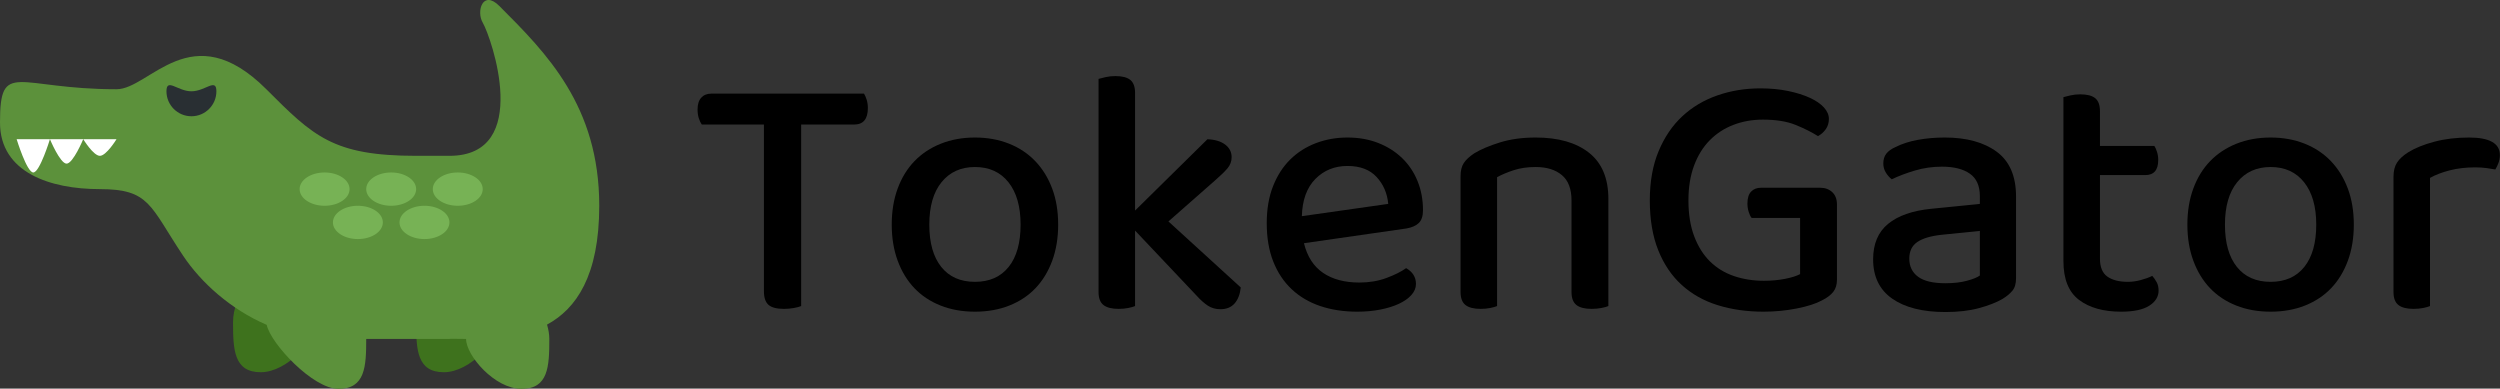 <?xml version="1.0" encoding="UTF-8"?>
<svg width="2136px" height="332px" viewBox="0 0 2136 332" version="1.1" xmlns="http://www.w3.org/2000/svg" xmlns:xlink="http://www.w3.org/1999/xlink">
    <rect x="0" y="0" width="2136" height="332" fill="#333333" stroke="none"/>
    <title>logo-black</title>
    <g id="logo-black" stroke="none" stroke-width="1" fill="none" fill-rule="evenodd">
        <g id="Group-2" fill-rule="nonzero">
            <g id="crocodile-1f40a">
                <path d="M270.222,275.362 C270.222,289.584 245.717,318.029 222.805,318.029 C199.908,318.029 199.111,298.928 199.111,275.362 C199.111,251.796 217.685,232.695 240.583,232.695 C263.495,232.695 270.222,251.796 270.222,275.362 Z M426.667,275.362 C426.667,289.584 402.162,318.029 379.25,318.029 C356.352,318.029 355.556,298.928 355.556,275.362 C355.556,251.796 374.13,232.695 397.028,232.695 C419.94,232.695 426.667,251.796 426.667,275.362 Z" id="Shape" fill="#3E721D"></path>
                <path d="M512,175.807 C512,90.473 466.887,45.375 426.667,5.14 C412.444,-9.082 406.77,9.705 412.444,19.362 C419.669,31.622 455.111,133.14 384,133.14 L355.556,133.14 C284.444,133.14 267.776,116.471 227.556,76.251 C163.556,12.251 128,76.251 99.556,76.251 C14.222,76.251 0,50.48 0,104.695 C0,147.362 42.667,161.584 85.333,161.584 C128,161.584 128,175.807 156.444,218.473 C171.676,241.314 196.779,264.141 227.883,277.567 C231.182,293.481 267.335,332.251 289.195,332.251 C312.092,332.251 312.889,313.151 312.889,289.584 L384,289.584 C384.484,289.584 384.939,289.442 385.436,289.442 C389.575,289.513 393.785,289.584 398.222,289.584 C398.222,303.807 422.727,332.251 445.639,332.251 C468.537,332.251 469.333,313.151 469.333,289.584 C469.333,285.289 468.523,281.236 467.385,277.339 C492.26,263.885 512,235.668 512,175.807 Z" id="Path" fill="#5C913B"></path>
                <path d="M142.222,78 C142.222,89.776 151.765,99.334 163.556,99.334 C175.346,99.334 184.889,89.776 184.889,78 C184.889,66.21 175.346,78 163.556,78 C151.765,78 142.222,66.21 142.222,78 Z" id="Path" fill="#292F33"></path>
                <g id="Group" transform="translate(256, 147.362)" fill="#77B255">
                    <ellipse id="Oval" cx="135.111" cy="14.222" rx="21.333" ry="14.222"></ellipse>
                    <ellipse id="Oval" cx="78.222" cy="14.222" rx="21.333" ry="14.222"></ellipse>
                    <ellipse id="Oval" cx="21.333" cy="14.222" rx="21.333" ry="14.222"></ellipse>
                    <ellipse id="Oval" cx="49.778" cy="42.667" rx="21.333" ry="14.222"></ellipse>
                    <ellipse id="Oval" cx="106.667" cy="42.667" rx="21.333" ry="14.222"></ellipse>
                </g>
                <path d="M85.333,133.14 C79.801,133.14 71.111,118.918 71.111,118.918 L99.556,118.918 C99.556,118.918 90.866,133.14 85.333,133.14 Z M56.889,139.81 C51.356,139.81 42.667,118.918 42.667,118.918 L71.111,118.918 C71.111,118.918 62.421,139.81 56.889,139.81 Z M28.444,147.362 C22.912,147.362 14.222,118.918 14.222,118.918 L42.667,118.918 C42.667,118.918 33.977,147.362 28.444,147.362 Z" id="Shape" fill="#FFFFFF"></path>
            </g>
            <g id="TokenGator" transform="translate(596, 65)" fill="#000000">
                <path d="M88.5,41.4 L88.5,196.5 C87.1,197.1 85.05,197.65 82.35,198.15 C79.65,198.65 76.8,198.9 73.8,198.9 C67.6,198.9 63.2,197.75 60.6,195.45 C58,193.15 56.7,189.3 56.7,183.9 L56.7,41.4 L3.6,41.4 C2.6,40 1.75,38.2 1.05,36 C0.35,33.8 1.13686838e-13,31.3 1.13686838e-13,28.5 C1.13686838e-13,24.1 1.05,20.75 3.15,18.45 C5.25,16.15 8.1,15 11.7,15 L142.2,15 C143,16.2 143.75,17.9 144.45,20.1 C145.15,22.3 145.5,24.7 145.5,27.3 C145.5,36.7 141.6,41.4 133.8,41.4 L88.5,41.4 Z" id="Path"></path>
                <path d="M308.1,126.9 C308.1,138.3 306.4,148.6 303,157.8 C299.6,167 294.85,174.8 288.75,181.2 C282.65,187.6 275.2,192.55 266.4,196.05 C257.6,199.55 247.8,201.3 237,201.3 C226.2,201.3 216.4,199.55 207.6,196.05 C198.8,192.55 191.35,187.6 185.25,181.2 C179.15,174.8 174.4,167 171,157.8 C167.6,148.6 165.9,138.3 165.9,126.9 C165.9,115.5 167.6,105.2 171,96 C174.4,86.8 179.2,79 185.4,72.6 C191.6,66.2 199.1,61.25 207.9,57.75 C216.7,54.25 226.4,52.5 237,52.5 C247.6,52.5 257.3,54.25 266.1,57.75 C274.9,61.25 282.4,66.25 288.6,72.75 C294.8,79.25 299.6,87.05 303,96.15 C306.4,105.25 308.1,115.5 308.1,126.9 Z M237,77.7 C225,77.7 215.5,82 208.5,90.6 C201.5,99.2 198,111.3 198,126.9 C198,142.5 201.4,154.55 208.2,163.05 C215,171.55 224.6,175.8 237,175.8 C249.4,175.8 259,171.55 265.8,163.05 C272.6,154.55 276,142.5 276,126.9 C276,111.5 272.55,99.45 265.65,90.75 C258.75,82.05 249.2,77.7 237,77.7 Z" id="Shape"></path>
                <path d="M373.8,196.5 C372.4,197.1 370.45,197.65 367.95,198.15 C365.45,198.65 362.7,198.9 359.7,198.9 C353.9,198.9 349.6,197.8 346.8,195.6 C344,193.4 342.6,189.7 342.6,184.5 L342.6,2.4 C344,2 346,1.5 348.6,0.9 C351.2,0.3 354,2.84217094e-14 357,2.84217094e-14 C362.8,2.84217094e-14 367.05,1.1 369.75,3.3 C372.45,5.5 373.8,9.2 373.8,14.4 L373.8,114.9 L435.6,54 C442,54.2 447.05,55.7 450.75,58.5 C454.45,61.3 456.3,64.9 456.3,69.3 C456.3,72.9 455.1,76.1 452.7,78.9 C450.3,81.7 446.8,85.1 442.2,89.1 L402.3,124.2 L464.1,180.6 C463.5,186.4 461.75,190.95 458.85,194.25 C455.95,197.55 451.9,199.2 446.7,199.2 C442.7,199.2 439.15,198.2 436.05,196.2 C432.95,194.2 429.6,191.2 426,187.2 L373.8,132 L373.8,196.5 Z" id="Path"></path>
                <path d="M518.1,142.8 C520.9,154.2 526.35,162.65 534.45,168.15 C542.55,173.65 552.9,176.4 565.5,176.4 C573.9,176.4 581.6,175.1 588.6,172.5 C595.6,169.9 601.2,167.1 605.4,164.1 C611,167.3 613.8,171.8 613.8,177.6 C613.8,181 612.5,184.15 609.9,187.05 C607.3,189.95 603.75,192.45 599.25,194.55 C594.75,196.65 589.45,198.3 583.35,199.5 C577.25,200.7 570.7,201.3 563.7,201.3 C552.1,201.3 541.55,199.7 532.05,196.5 C522.55,193.3 514.4,188.5 507.6,182.1 C500.8,175.7 495.55,167.8 491.85,158.4 C488.15,149 486.3,138.1 486.3,125.7 C486.3,113.7 488.1,103.15 491.7,94.05 C495.3,84.95 500.2,77.35 506.4,71.25 C512.6,65.15 519.9,60.5 528.3,57.3 C536.7,54.1 545.7,52.5 555.3,52.5 C564.9,52.5 573.65,54.05 581.55,57.15 C589.45,60.25 596.25,64.55 601.95,70.05 C607.65,75.55 612.05,82.1 615.15,89.7 C618.25,97.3 619.8,105.6 619.8,114.6 C619.8,119.6 618.6,123.25 616.2,125.55 C613.8,127.85 610.3,129.4 605.7,130.2 L518.1,142.8 Z M555.3,76.8 C544.3,76.8 535.15,80.5 527.85,87.9 C520.55,95.3 516.7,105.9 516.3,119.7 L590.1,109.2 C589.3,100.2 586,92.55 580.2,86.25 C574.4,79.95 566.1,76.8 555.3,76.8 Z" id="Shape"></path>
                <path d="M746.7,106.2 C746.7,96.4 743.95,89.2 738.45,84.6 C732.95,80 725.5,77.7 716.1,77.7 C709.1,77.7 702.85,78.6 697.35,80.4 C691.85,82.2 687.1,84.2 683.1,86.4 L683.1,196.5 C681.7,197.1 679.75,197.65 677.25,198.15 C674.75,198.65 672,198.9 669,198.9 C663.2,198.9 658.9,197.8 656.1,195.6 C653.3,193.4 651.9,189.7 651.9,184.5 L651.9,85.5 C651.9,80.9 652.8,77.2 654.6,74.4 C656.4,71.6 659.4,68.8 663.6,66 C669.2,62.6 676.5,59.5 685.5,56.7 C694.5,53.9 704.7,52.5 716.1,52.5 C735.5,52.5 750.7,56.85 761.7,65.55 C772.7,74.25 778.2,87.4 778.2,105 L778.2,196.5 C776.8,197.1 774.8,197.65 772.2,198.15 C769.6,198.65 766.8,198.9 763.8,198.9 C758,198.9 753.7,197.8 750.9,195.6 C748.1,193.4 746.7,189.7 746.7,184.5 L746.7,106.2 Z" id="Path"></path>
                <path d="M973.5,174 C973.5,178.2 972.45,181.65 970.35,184.35 C968.25,187.05 965,189.5 960.6,191.7 C955.4,194.5 948.2,196.8 939,198.6 C929.8,200.4 920.4,201.3 910.8,201.3 C896.6,201.3 883.55,199.45 871.65,195.75 C859.75,192.05 849.5,186.3 840.9,178.5 C832.3,170.7 825.6,160.8 820.8,148.8 C816,136.8 813.6,122.6 813.6,106.2 C813.6,90.2 816.1,76.2 821.1,64.2 C826.1,52.2 832.85,42.25 841.35,34.35 C849.85,26.45 859.85,20.5 871.35,16.5 C882.85,12.5 895.1,10.5 908.1,10.5 C916.7,10.5 924.6,11.25 931.8,12.75 C939,14.25 945.2,16.2 950.4,18.6 C955.6,21 959.6,23.75 962.4,26.85 C965.2,29.95 966.6,33.2 966.6,36.6 C966.6,40 965.7,42.95 963.9,45.45 C962.1,47.95 959.9,49.9 957.3,51.3 C951.9,47.9 945.5,44.7 938.1,41.7 C930.7,38.7 921.4,37.2 910.2,37.2 C901.2,37.2 892.8,38.7 885,41.7 C877.2,44.7 870.45,49.1 864.75,54.9 C859.05,60.7 854.6,67.9 851.4,76.5 C848.2,85.1 846.6,95 846.6,106.2 C846.6,118 848.25,128.25 851.55,136.95 C854.85,145.65 859.35,152.8 865.05,158.4 C870.75,164 877.55,168.15 885.45,170.85 C893.35,173.55 901.9,174.9 911.1,174.9 C917.5,174.9 923.5,174.35 929.1,173.25 C934.7,172.15 939,170.8 942,169.2 L942,121.2 L900.6,121.2 C899.6,120 898.75,118.25 898.05,115.95 C897.35,113.65 897,111.3 897,108.9 C897,104.3 898.05,100.9 900.15,98.7 C902.25,96.5 905.1,95.4 908.7,95.4 L959.1,95.4 C963.3,95.4 966.75,96.65 969.45,99.15 C972.15,101.65 973.5,105.2 973.5,109.8 L973.5,174 Z" id="Path"></path>
                <path d="M1066.2,177 C1073.2,177 1079.3,176.3 1084.5,174.9 C1089.7,173.5 1093.4,172 1095.6,170.4 L1095.6,132.3 L1062.9,135.6 C1053.7,136.6 1046.8,138.65 1042.2,141.75 C1037.6,144.85 1035.3,149.6 1035.3,156 C1035.3,162.6 1037.8,167.75 1042.8,171.45 C1047.8,175.15 1055.6,177 1066.2,177 Z M1065.6,52.5 C1084.2,52.5 1099,56.55 1110,64.65 C1121,72.75 1126.5,85.5 1126.5,102.9 L1126.5,172.8 C1126.5,177.4 1125.45,180.95 1123.35,183.45 C1121.25,185.95 1118.4,188.3 1114.8,190.5 C1109.6,193.5 1102.9,196.1 1094.7,198.3 C1086.5,200.5 1077,201.6 1066.2,201.6 C1046.8,201.6 1031.65,197.8 1020.75,190.2 C1009.85,182.6 1004.4,171.4 1004.4,156.6 C1004.4,143.4 1008.65,133.3 1017.15,126.3 C1025.65,119.3 1037.9,115 1053.9,113.4 L1095.6,109.2 L1095.6,102.6 C1095.6,93.8 1092.75,87.4 1087.05,83.4 C1081.35,79.4 1073.4,77.4 1063.2,77.4 C1055.2,77.4 1047.5,78.5 1040.1,80.7 C1032.7,82.9 1026.1,85.4 1020.3,88.2 C1018.3,86.6 1016.6,84.65 1015.2,82.35 C1013.8,80.05 1013.1,77.5 1013.1,74.7 C1013.1,71.3 1013.95,68.5 1015.65,66.3 C1017.35,64.1 1020,62.2 1023.6,60.6 C1029.2,57.8 1035.6,55.75 1042.8,54.45 C1050,53.15 1057.6,52.5 1065.6,52.5 Z" id="Shape"></path>
                <path d="M1198.2,156 C1198.2,163.2 1200.3,168.3 1204.5,171.3 C1208.7,174.3 1214.6,175.8 1222.2,175.8 C1225.6,175.8 1229.2,175.3 1233,174.3 C1236.8,173.3 1240.1,172.1 1242.9,170.7 C1244.3,172.3 1245.55,174.1 1246.65,176.1 C1247.75,178.1 1248.3,180.5 1248.3,183.3 C1248.3,188.5 1245.65,192.8 1240.35,196.2 C1235.05,199.6 1227,201.3 1216.2,201.3 C1201.2,201.3 1189.25,197.95 1180.35,191.25 C1171.45,184.55 1167,173.5 1167,158.1 L1167,18 C1168.4,17.6 1170.4,17.1 1173,16.5 C1175.6,15.9 1178.4,15.6 1181.4,15.6 C1187.2,15.6 1191.45,16.7 1194.15,18.9 C1196.85,21.1 1198.2,24.8 1198.2,30 L1198.2,59.7 L1244.7,59.7 C1245.5,60.9 1246.25,62.6 1246.95,64.8 C1247.65,67 1248,69.3 1248,71.7 C1248,80.3 1244.3,84.6 1236.9,84.6 L1198.2,84.6 L1198.2,156 Z" id="Path"></path>
                <path d="M1415.1,126.9 C1415.1,138.3 1413.4,148.6 1410,157.8 C1406.6,167 1401.85,174.8 1395.75,181.2 C1389.65,187.6 1382.2,192.55 1373.4,196.05 C1364.6,199.55 1354.8,201.3 1344,201.3 C1333.2,201.3 1323.4,199.55 1314.6,196.05 C1305.8,192.55 1298.35,187.6 1292.25,181.2 C1286.15,174.8 1281.4,167 1278,157.8 C1274.6,148.6 1272.9,138.3 1272.9,126.9 C1272.9,115.5 1274.6,105.2 1278,96 C1281.4,86.8 1286.2,79 1292.4,72.6 C1298.6,66.2 1306.1,61.25 1314.9,57.75 C1323.7,54.25 1333.4,52.5 1344,52.5 C1354.6,52.5 1364.3,54.25 1373.1,57.75 C1381.9,61.25 1389.4,66.25 1395.6,72.75 C1401.8,79.25 1406.6,87.05 1410,96.15 C1413.4,105.25 1415.1,115.5 1415.1,126.9 Z M1344,77.7 C1332,77.7 1322.5,82 1315.5,90.6 C1308.5,99.2 1305,111.3 1305,126.9 C1305,142.5 1308.4,154.55 1315.2,163.05 C1322,171.55 1331.6,175.8 1344,175.8 C1356.4,175.8 1366,171.55 1372.8,163.05 C1379.6,154.55 1383,142.5 1383,126.9 C1383,111.5 1379.55,99.45 1372.65,90.75 C1365.75,82.05 1356.2,77.7 1344,77.7 Z" id="Shape"></path>
                <path d="M1480.2,196.5 C1478.8,197.1 1476.85,197.65 1474.35,198.15 C1471.85,198.65 1469.1,198.9 1466.1,198.9 C1460.3,198.9 1456,197.8 1453.2,195.6 C1450.4,193.4 1449,189.7 1449,184.5 L1449,86.1 C1449,81.1 1450,77.05 1452,73.95 C1454,70.85 1457.2,67.9 1461.6,65.1 C1467.4,61.5 1474.8,58.5 1483.8,56.1 C1492.8,53.7 1502.7,52.5 1513.5,52.5 C1531.1,52.5 1539.9,57.5 1539.9,67.5 C1539.9,69.9 1539.5,72.15 1538.7,74.25 C1537.9,76.35 1537,78.2 1536,79.8 C1534,79.4 1531.5,79 1528.5,78.6 C1525.5,78.2 1522.3,78 1518.9,78 C1510.9,78 1503.6,78.85 1497,80.55 C1490.4,82.25 1484.8,84.4 1480.2,87 L1480.2,196.5 Z" id="Path"></path>
            </g>
        </g>
    </g>
</svg>